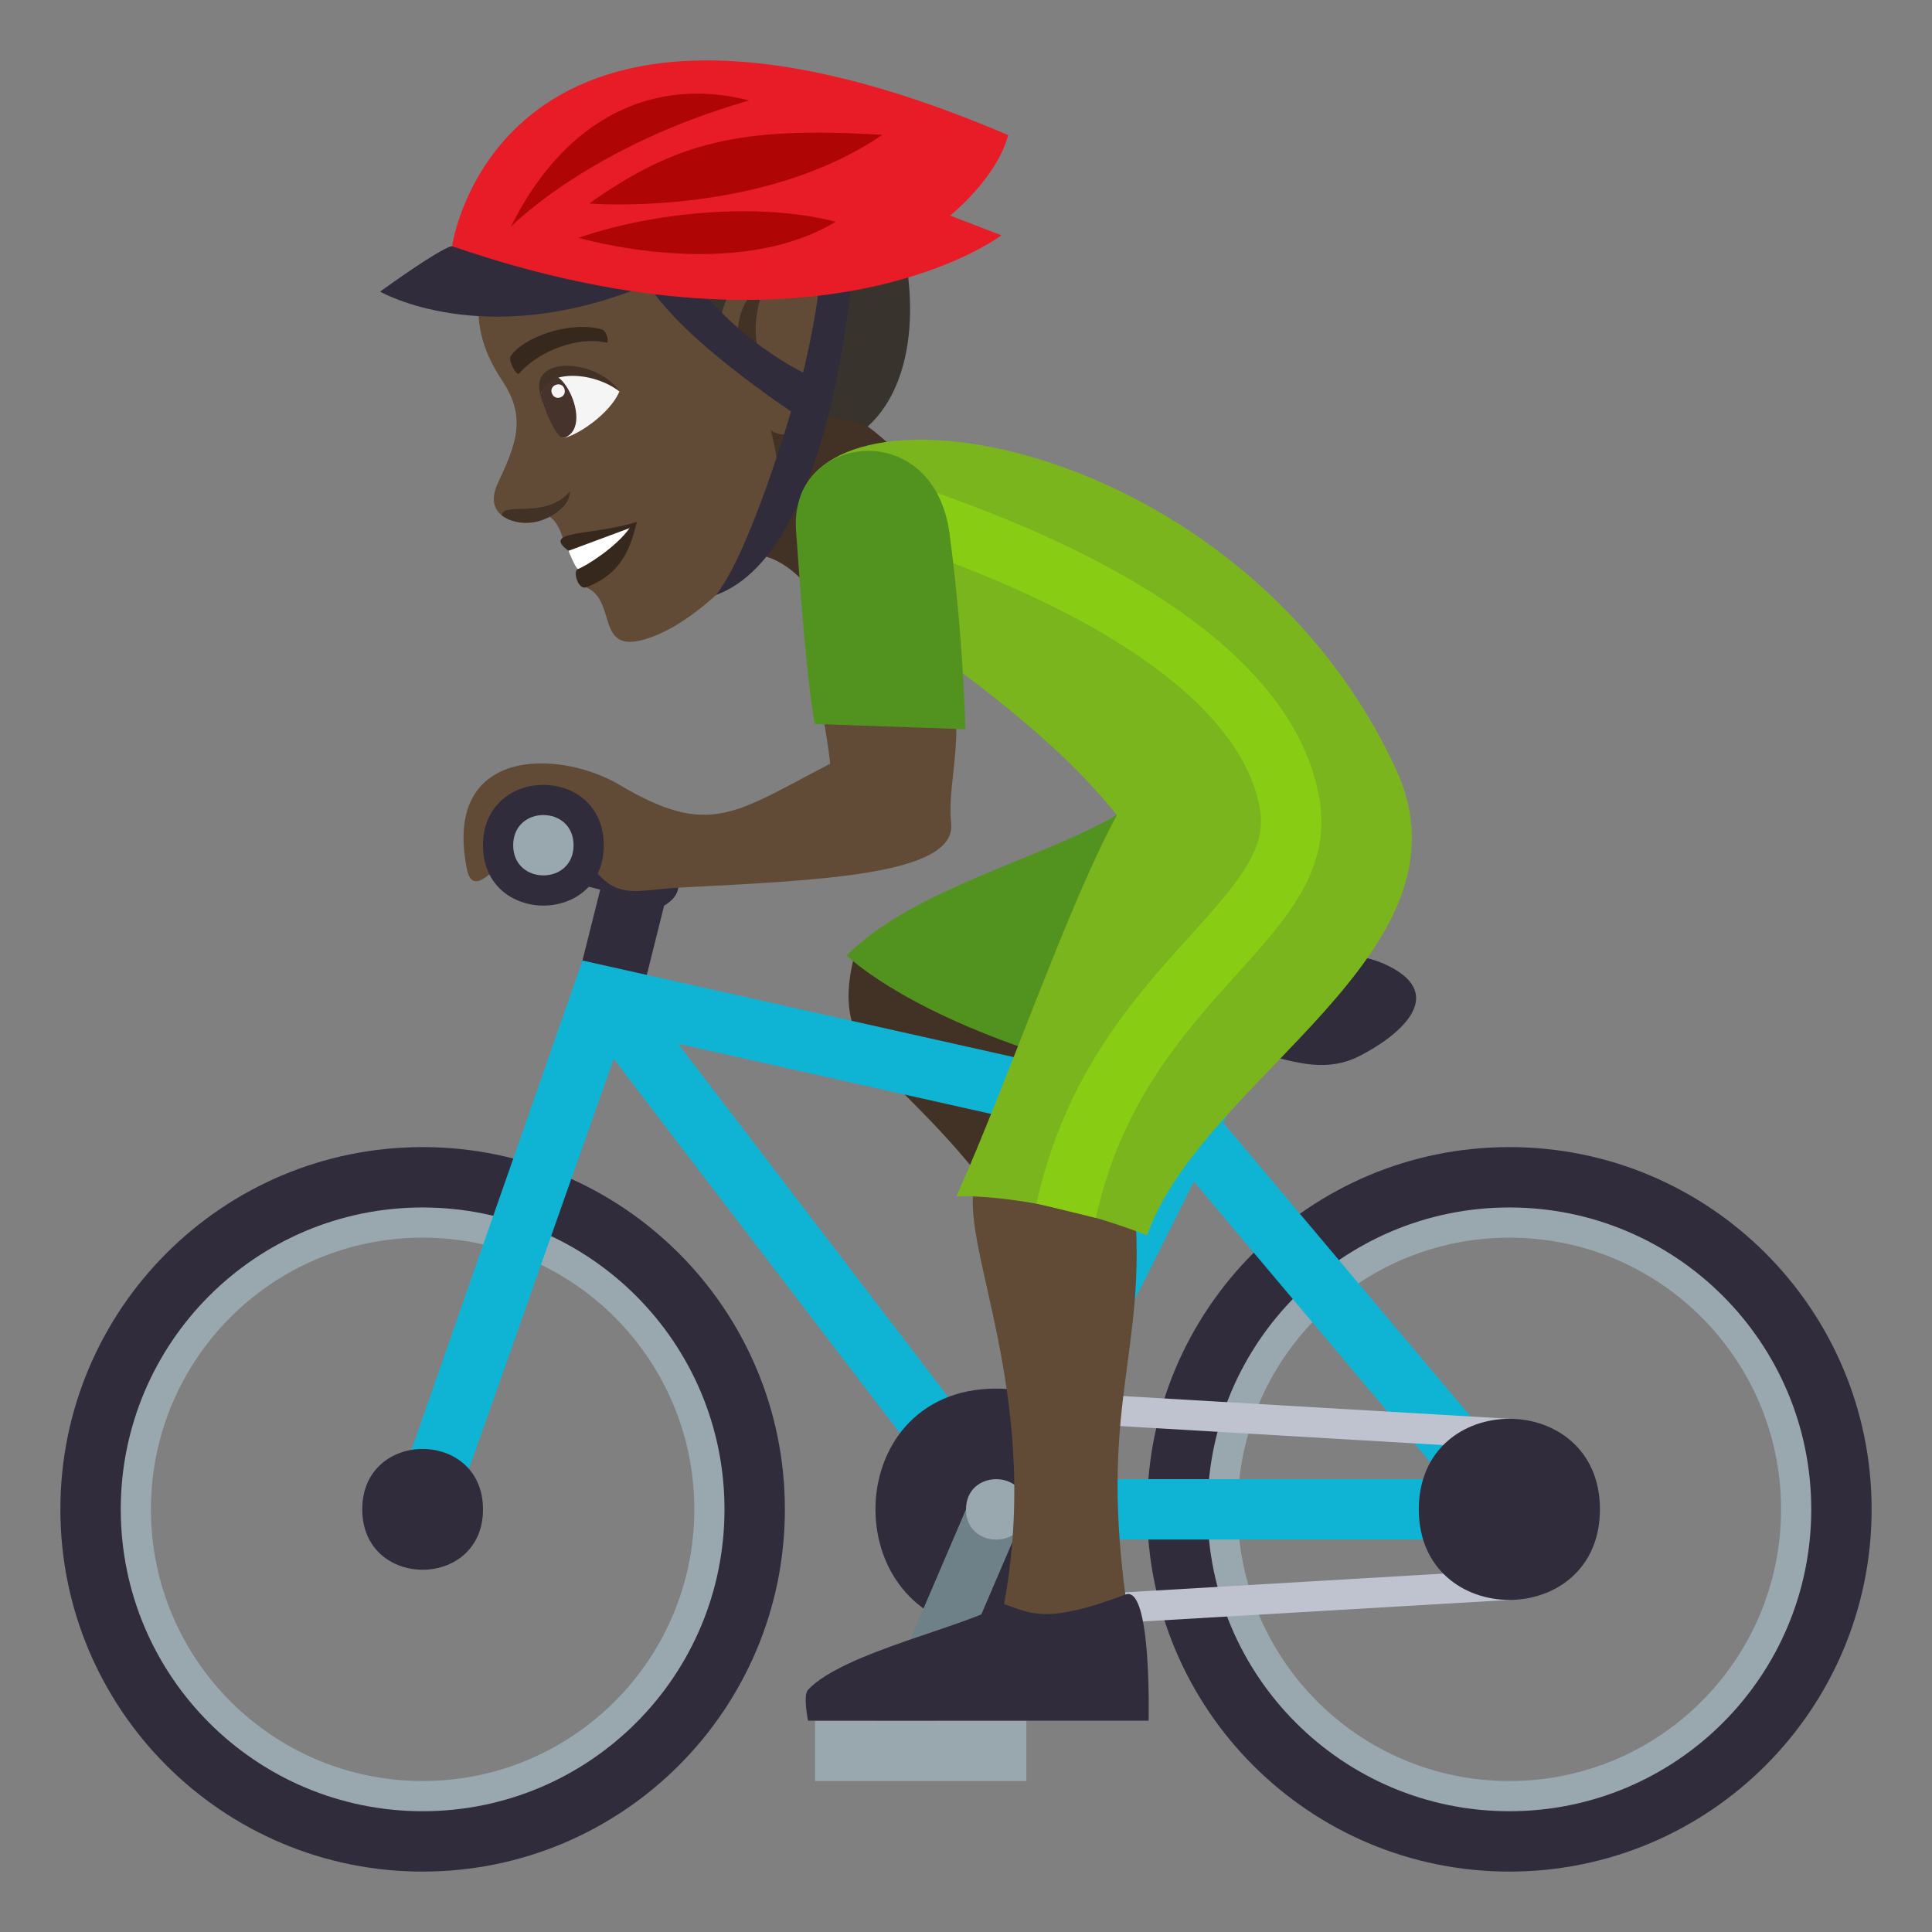 <?xml version="1.0" encoding="utf-8"?>
<!-- Generator: Adobe Illustrator 15.0.0, SVG Export Plug-In . SVG Version: 6.00 Build 0)  -->
<!DOCTYPE svg PUBLIC "-//W3C//DTD SVG 1.1//EN" "http://www.w3.org/Graphics/SVG/1.1/DTD/svg11.dtd">
<svg version="1.1" id="Layer_1" xmlns:x="http://ns.adobe.com/Extensibility/1.0/" xmlns:i="http://ns.adobe.com/AdobeIllustrator/10.0/" xmlns:graph="http://ns.adobe.com/Graphs/1.0/"
	 xmlns="http://www.w3.org/2000/svg" xmlns:xlink="http://www.w3.org/1999/xlink" xmlns:a="http://ns.adobe.com/AdobeSVGViewerExtensions/3.0/"
	 x="0px" y="0px" width="64px" height="64px" viewBox="0 0 64 64" enable-background="new 0 0 64 64" xml:space="preserve">
<rect x="0" y="0" width="64" height="64" fill="#808080" stroke="none"/>
<path fill="#423225" d="M23.777,18.852c1.54-1.39,3.148,0.635,3.278,1.045c0,0,3.708-2.239,2.85-4.729
	C24.79,9.748,23.777,18.852,23.777,18.852z"/>
<path fill="#614A36" d="M15.843,10.104c-0.012,1.026,0.307,1.765,0.81,2.533c0.784,1.182,0.456,2.059-0.151,3.344
	c-0.583,1.22,0.733,1.552,1.71,1.137c0.314,0.215,0.431,0.716,0.431,0.716s0.972,0.295,0.772,1.621
	c1.082,0.456,0.227,2.371,2.186,1.644c1.913-0.712,3.843-3.164,4.104-3.757c0.414-0.938-0.172-3.089-0.172-3.089
	c1.218,0.803,2.501-1.96,1.638-4.329C25.737,5.997,20.45,1.984,15.843,10.104z"/>
<path fill="#423225" d="M24.586,11.745c-0.383-0.922,0.038-2.037,0.791-2.351c0,0-0.84,1.633,0.1,2.98
	C25.477,12.375,24.85,12.389,24.586,11.745z"/>
<path fill="#F5F5F5" d="M20.519,12.965c-0.307,0.748-1.437,1.493-1.88,1.549C16.625,11.836,19.433,11.917,20.519,12.965z"/>
<path fill="#45332C" d="M18.69,14.505c1.168-0.433-0.554-3.388-0.778-1.394C17.966,13.43,18.453,14.593,18.69,14.505z"/>
<path fill="#423225" d="M20.519,12.965c-0.718-1.072-3.039-1.24-2.608,0.146C17.982,12.26,19.582,12.253,20.519,12.965z"/>
<path fill="#F5F5F5" d="M18.28,13.025c0.104,0.289,0.518,0.134,0.414-0.153C18.596,12.604,18.181,12.757,18.28,13.025z"/>
<path fill="#36281D" d="M19.94,10.915c-1.03-0.301-2.598,0.247-3.022,0.883c-0.1,0.127,0.193,0.668,0.276,0.576
	c0.648-0.747,1.945-1.242,2.885-1.026C20.201,11.373,20.096,10.955,19.94,10.915z"/>
<path fill="#36281D" d="M18.833,18.246c0.459,0.104,0.311,0.604,0.311,0.604c-0.18,0.065,0.007,0.703,0.271,0.605
	c1.321-0.492,1.505-1.545,1.683-2.164C19.617,17.751,17.898,17.557,18.833,18.246z"/>
<path fill="#FFFFFF" d="M18.833,18.246c0,0,0.214,0.546,0.311,0.604c0.288-0.106,1.278-0.738,1.711-1.355L18.833,18.246z"/>
<path fill="#38332D" d="M27.146,3.948c-1.434-1.253-12.491,0.584-11.304,6.155c3.963-3.432,4.826-1.906,6.354-1.002
	c0.351,0.213,0.084,1.83,1.784,2.737c-0.845-3.1,2.771-4.124,3.318-1.373c0.349,1.765-0.137,2.74-0.4,3.273
	c0.742-0.042,1.848,0.39,1.848,0.39C31.518,11.607,29.751,4.756,27.146,3.948z"/>
<path fill="#423225" d="M18.88,16.277c0.01,0.463-0.541,0.813-0.897,0.943c-0.48,0.18-1.025,0.115-1.36-0.147
	C16.653,16.591,18.067,17.229,18.88,16.277z"/>
<path fill="#302C3B" d="M28.285,8.354c0,0-1.152-0.263-1.119,0.017c0.133,1.163-0.562,3.971-0.562,3.971s-3.1-1.477-4.483-4.502
	C22.004,7.58,21.229,8.219,21.2,8.5c-0.17,1.707,5.004,5.129,5.004,5.129s-1.342,4.639-2.486,6.081
	C27.733,18.245,28.285,8.354,28.285,8.354z"/>
<path fill="#302C3B" d="M14.975,8.156c0,0-0.189-0.07-2.385,1.504c0,0,3.397,1.963,8.654-0.149L14.975,8.156z"/>
<path fill="#E81C27" d="M33.396,4.475C16.492-2.752,14.975,8.156,14.975,8.156c12.207,4.201,18.199-0.361,18.199-0.361l-1.699-0.654
	C31.475,7.141,33.023,5.906,33.396,4.475z"/>
<path fill="#B00505" d="M16.918,7.518c1.824-3.67,4.779-4.996,7.898-4.189C19.498,4.848,16.918,7.518,16.918,7.518z"/>
<path fill="#B00505" d="M19.516,6.742c2.869-2.033,5.004-2.566,9.711-2.275C25.215,7.212,19.516,6.742,19.516,6.742z"/>
<path fill="#B00505" d="M19.166,7.878c2.49-0.862,5.979-1.188,8.516-0.533C24.313,9.391,19.166,7.878,19.166,7.878z"/>
<path fill="#423225" d="M28.262,31.818c-0.894,3.856,2.256,3.461,6.271,10.188l1.934-2.93c-2.637-2.761-1.303-3.397-3.064-6.718
	L28.262,31.818z"/>
<path fill="#529320" d="M39.654,32.421L37,26.999c-2.615,1.5-6.764,2.455-8.952,4.651c0,0,1.688,1.697,6.325,3.226
	C36.322,34.1,39.654,32.421,39.654,32.421z"/>
<path fill="#302C3B" d="M21,27.999c-0.717-0.336-3-1-3-1v2l1.883,0.471L19,32.999l2,1l1-4C22,29.999,23.565,29.201,21,27.999z"/>
<path fill="#99A8AE" d="M14,38.999c-6.076,0-11,4.924-11,11s4.924,11,11,11c6.074,0,11-4.924,11-11S20.074,38.999,14,38.999z
	 M14,58.999c-4.971,0-9-4.029-9-9c0-4.972,4.029-9,9-9s9,4.028,9,9C23,54.97,18.971,58.999,14,58.999z"/>
<path fill="#99A8AE" d="M50,38.999c-6.076,0-11,4.924-11,11s4.924,11,11,11c6.074,0,11-4.924,11-11S56.074,38.999,50,38.999z
	 M50,58.999c-4.971,0-9-4.029-9-9c0-4.972,4.029-9,9-9s9,4.028,9,9C59,54.97,54.971,58.999,50,58.999z"/>
<path fill="#302C3B" d="M14,37.999c-6.627,0-12,5.373-12,12s5.373,12,12,12s12-5.373,12-12C26,43.373,20.627,37.999,14,37.999z
	 M14,59.999c-5.523,0-10-4.478-10-10s4.477-10,10-10s10,4.478,10,10C24,55.523,19.523,59.999,14,59.999z"/>
<path fill="#302C3B" d="M50,37.999c-6.627,0-12,5.373-12,12s5.373,12,12,12s12-5.373,12-12C62,43.373,56.627,37.999,50,37.999z
	 M50,59.999c-5.523,0-10-4.478-10-10s4.477-10,10-10s10,4.478,10,10C60,55.523,55.523,59.999,50,59.999z"/>
<path fill="#0FB4D4" d="M50.66,49.232L40.521,37.191l1.373-2.744c0.246-0.494-1.543-1.389-1.789-0.896l-1.316,2.634l-19.494-4.367
	l-6.238,17.85c-0.396,1.121,1.525,1.684,1.887,0.666l5.385-15.26l11.877,15.533c0.008,0.012,0.022,0.016,0.03,0.024
	c0.087,0.104,0.618,0.367,0.765,0.367h17c0.006,0,0.014,0,0.02,0C50.572,50.999,50.881,49.415,50.66,49.232z M37.867,38.029
	L32.82,48.121L22.465,34.576L37.867,38.029z M34.617,48.999l4.932-9.858l8.301,9.858H34.617z"/>
<path fill="#302C3B" d="M16,49.999c0,2.668-4,2.668-4,0C12,47.332,16,47.332,16,49.999z"/>
<polygon fill="#BEC3CF" points="50,47.999 32.998,46.999 32.998,45.999 50,46.999 "/>
<polygon fill="#BEC3CF" points="50,52.999 33,53.999 33,52.999 50,51.999 "/>
<path fill="#302C3B" d="M53,49.999c0,4-6,4-6,0S53,45.999,53,49.999z"/>
<path fill="#302C3B" d="M32.998,53.999c-5.33,0-5.33-8,0-8C38.334,45.999,38.334,53.999,32.998,53.999z"/>
<rect x="27" y="56.999" fill="#99A8AE" width="7" height="2"/>
<polygon fill="#6E8189" points="31,56.999 29,56.999 32,49.999 34,49.999 "/>
<path fill="#99A8AE" d="M34,50.003c0,1.33-2,1.33-2,0C32,48.665,34,48.665,34,50.003z"/>
<path fill="#302C3B" d="M45,34.999c-2,1-4-1-8-1c0,0,0-2,2-2c4.123,0,5.434-0.783,7,0C48,32.999,46.264,34.367,45,34.999z"/>
<path fill="#614A36" d="M32.287,39.257c-0.514,2.101,2.37,7.181,0.883,14.345h4.221c-1.107-7.164,0.672-8.638,0.172-13.966
	C37.563,39.636,32.914,36.703,32.287,39.257z"/>
<path fill="#302C3B" d="M37.285,52.82c-2.598,0.979-3.096,0.643-4.049,0.309c-1.237,0.768-5.276,1.592-6.469,2.846
	c-0.172,0.181,0,1.025,0,1.025h11.282C38.049,56.999,38.158,52.492,37.285,52.82z"/>
<path fill="#7AB51D" d="M46.236,25.462c-4.908-10.569-18.127-13.11-19.692-9.086C25.492,19.089,32.761,21.745,37,26.999
	c-1.633,3-3.631,8.873-5.318,12.631c0,0,2.611-0.144,6.318,1.291C39.832,35.682,49.064,31.555,46.236,25.462z"/>
<path fill="#89CC14" d="M36.301,40.345l-1.965-0.477c0.945-4.285,3.246-6.83,5.096-8.875c1.629-1.8,2.537-2.882,2.303-4.207
	c-0.564-3.188-4.67-6.254-11.561-8.638l0.654-1.891c5.381,1.861,11.983,5.137,12.875,10.178c0.418,2.355-1.068,3.998-2.787,5.899
	C39.137,34.302,37.131,36.58,36.301,40.345z"/>
<path fill="#614A36" d="M27.16,23.109c0.156,0.887,0.287,1.654,0.34,2.19c-3.188,1.656-3.996,2.464-6.981,0.699
	c-2-1.183-5.875-1.274-5.051,2.797c0.354,1.748,2.559-2.938,3.402-1.313c1.332,2.563,1.801,2.018,3.693,1.918
	c4.49-0.236,9.119-0.4,8.945-2.123c-0.105-1.043,0.213-2.047,0.17-3.481L27.16,23.109z"/>
<path fill="#529320" d="M31.453,17.665c-0.531-3.929-5.32-3.313-5.083-0.086c0.134,1.856,0.332,4.774,0.619,6.403l4.992,0.175
	C31.916,21.992,31.721,19.648,31.453,17.665z"/>
<path fill="#302C3B" d="M20,28.005c0,2.658-4,2.658-4,0C16,25.332,20,25.332,20,28.005z"/>
<path fill="#99A8AE" d="M19,28.001c0,1.33-2,1.33-2,0C17,26.665,19,26.665,19,28.001z"/>
</svg>

